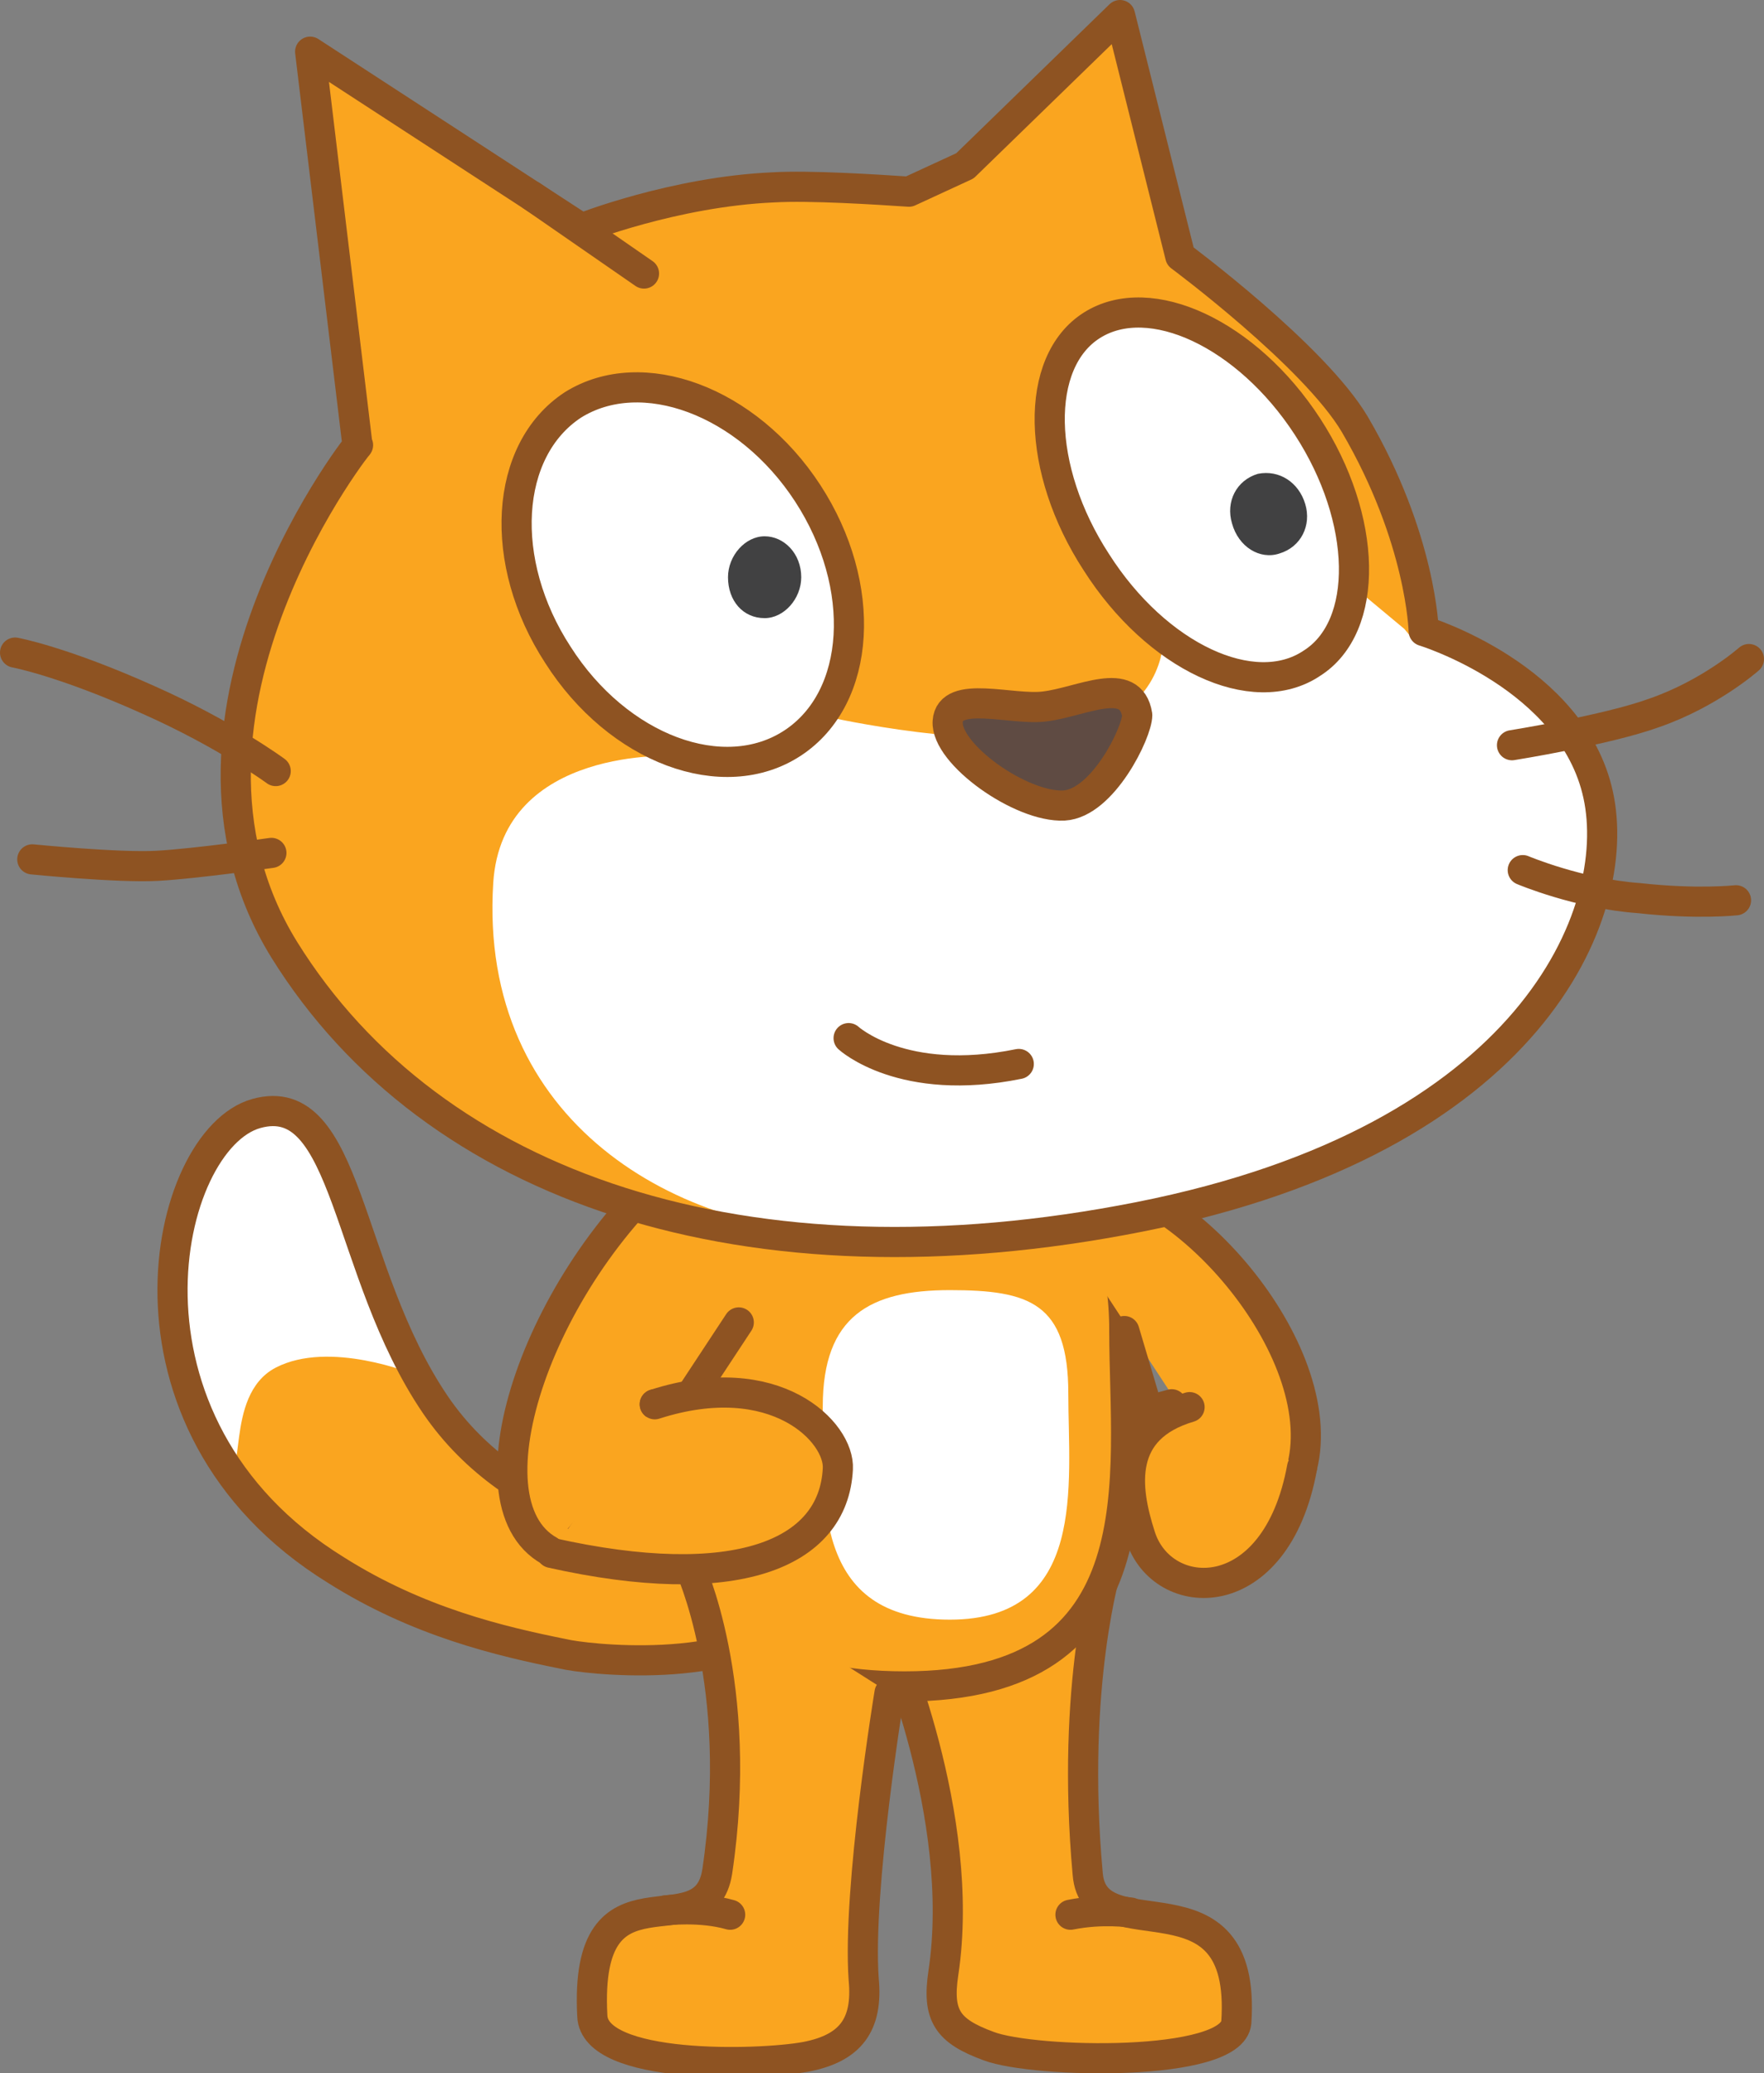 <svg version="1.1" xmlns="http://www.w3.org/2000/svg" xmlns:xlink="http://www.w3.org/1999/xlink" width="81.9" height="96.265" viewBox="0,0,81.9,96.265"><rect x="0" y="0" width="81.9" height="96.265" fill="#808080" stroke="none"/><g transform="translate(-199.05,-134.215)"><g data-paper-data="{&quot;isPaintingLayer&quot;:true}" fill-rule="nonzero" stroke-miterlimit="10" stroke-dasharray="" stroke-dashoffset="0" style="mix-blend-mode: normal"><g data-paper-data="{&quot;index&quot;:null}"><path d="M237.15,204.415c0.7,0.7 2.1,1.9 -1,4.8c-3.1,2.9 -10.1,2 -10.9,1.8c-3,-0.6 -6.8,-1.5 -10.6,-3.9c-11,-6.8 -8,-20 -3.7,-21.2c4.3,-1.2 4.1,7.3 8.3,13.5c1.9,2.8 4.5,4.3 6.8,5.3c3.2,1.5 10.4,-0.9 11.1,-0.3z" fill="#faa51f" stroke="none" stroke-width="1" stroke-linecap="butt" stroke-linejoin="miter"/><path d="M215.05,190.215c1.1,2.8 3.2,7.8 3.2,7.8c0,0 -3.9,-1.6 -6.4,-0.3c-2.5,1.3 -1.2,5.8 -2.5,4.4c-0.9,-1.6 -2.3,-4.2 -2.5,-7.9c-0.1,-3.7 2.2,-8.2 4.3,-8.4c2.2,0 3,1.8 3.9,4.4z" fill="#ffffff" stroke="none" stroke-width="1" stroke-linecap="butt" stroke-linejoin="miter"/><path d="M237.15,204.415c0.7,0.7 2.1,1.9 -1,4.8c-3.1,2.9 -10.1,2 -10.9,1.8c-3,-0.6 -6.8,-1.5 -10.6,-3.9c-11,-6.8 -8,-20 -3.7,-21.2c4.3,-1.2 4.1,7.3 8.3,13.5c1.9,2.8 4.5,4.3 6.8,5.3c3.2,1.5 10.4,-0.9 11.1,-0.3z" fill="none" stroke="#8e5322" stroke-width="1.4" stroke-linecap="round" stroke-linejoin="round"/></g><g fill="#faa51f" stroke="#8e5322" stroke-width="1.4" stroke-linecap="round" stroke-linejoin="round"><path d="M250.45,206.915c0,0 -1.7,5.5 -0.9,14.3c0.3,3.8 7.4,-0.5 6.9,6.9c-0.2,2.1 -9.4,1.9 -11.5,1.1c-1.9,-0.7 -2.4,-1.4 -2.1,-3.4c1.1,-7.3 -2.6,-15.7 -2.6,-15.7"/><path d="M248.75,223.115c1.5,-0.3 2.8,-0.1 2.8,-0.1"/></g><path d="M241.25,204.815" fill="#faa51f" stroke="#8e5322" stroke-width="1.4" stroke-linecap="round" stroke-linejoin="round"/><path d="M251.25,196.015c0,6.7 1.7,16.5 -10.2,16.5c-11.9,0 -10.8,-9 -10.8,-15.7c0,-6.7 4.1,-8.5 10.8,-8.5c6.7,0 10.2,1 10.2,7.7z" fill="#faa51f" stroke="#8e5322" stroke-width="1.4" stroke-linecap="round" stroke-linejoin="round"/><path d="M248.65,198.915c0,4.2 0.9,10.5 -5.5,10.5c-6.4,0 -5.9,-5.7 -5.9,-9.9c0,-4.2 2.2,-5.4 5.9,-5.4c3.7,0 5.5,0.6 5.5,4.8z" fill="#ffffff" stroke="none" stroke-width="1" stroke-linecap="butt" stroke-linejoin="miter"/><g fill="#faa51f" stroke="#8e5322" stroke-width="1.4" stroke-linecap="round" stroke-linejoin="round"><path d="M240.35,212.815c0,0 -1.5,9.1 -1.2,13.3c0.2,2.1 -0.6,3.2 -2.7,3.6c-2.2,0.4 -9.8,0.6 -9.9,-1.9c-0.4,-7.6 5.2,-2.9 5.8,-6.7c1.3,-8.7 -1.3,-14.2 -1.3,-14.2"/><path d="M229.95,222.915c0,0 1.6,-0.2 3,0.2"/></g><g stroke="#8e5322" stroke-width="1.4" stroke-linecap="round" stroke-linejoin="round"><path d="M224.55,206.215c-4.1,-2.3 -0.4,-13 6.4,-18.4l7.9,1.4" fill="#faa51f"/><path d="M230.65,199.715" fill="#faa51f"/><path d="M233.75,197.915" fill="none"/><path d="M233.35,195.615l-2.7,4.1" fill="#faa51f"/><path d="M229.45,199.415l1.2,0.3" fill="none"/></g><g stroke="#8e5322" stroke-width="1.4" stroke-linecap="round" stroke-linejoin="round"><path d="M247.85,190.415l4.2,-0.7c5.4,2.8 10.7,11.6 5.5,15.5" fill="#faa51f"/><path d="M252.35,199.715" fill="#faa51f"/><path d="M249.75,198.215" fill="none"/><path d="M252.35,199.715l-1.1,-3.7" fill="#faa51f"/><path d="M253.45,199.415l-1.1,0.3" fill="none"/></g><g><path d="M243.85,141.915l7.2,-7l2.8,11.2c0,0 6.2,4.6 8.1,7.8c3.1,5.3 3.2,9.6 3.2,9.6c0,0 6.9,2.1 8.1,7.6c1.2,5.5 -3.1,16 -21.3,19.6c-18.2,3.6 -32.8,-1.3 -39.7,-12.4c-6.8,-11 4,-24.2 3.4,-23.4l-2.2,-18.3l12.6,8.2c0,0 4.3,-1.7 8.9,-1.9c1.7,-0.1 4.8,0.1 6.3,0.2z" fill="#faa51f" stroke="none" stroke-width="1" stroke-linecap="butt" stroke-linejoin="miter"/><path d="M264.75,164.015c0,0 6.6,1.6 7.8,7.1c1.5,5.5 -3.4,15.9 -20.6,19c-3.9,0.7 -7.4,1.4 -12.9,1.4c-8.5,0.1 -17.8,-5.2 -17.1,-16.3c0.4,-6.4 8.5,-5.9 8.5,-5.9l7.1,-1.8c0,0 7.1,1.6 11.3,0.7c4.2,-0.9 4.2,-4.2 4.2,-4.2l8.8,-2.6l2.4,2z" fill="#ffffff" stroke="none" stroke-width="1" stroke-linecap="butt" stroke-linejoin="miter"/><path d="M280.25,164.815c0,0 -1.8,1.6 -4.4,2.5c-2.2,0.8 -6.6,1.5 -6.6,1.5" fill="none" stroke="#8e5322" stroke-width="1.4" stroke-linecap="round" stroke-linejoin="round"/><path d="M279.65,176.015c0,0 -1.8,0.2 -4.5,-0.1c-2.8,-0.2 -5.4,-1.3 -5.4,-1.3" fill="none" stroke="#8e5322" stroke-width="1.4" stroke-linecap="round" stroke-linejoin="round"/><path d="M228.95,146.915l-5.2,-3.6" fill="none" stroke="#8e5322" stroke-width="1.4" stroke-linecap="round" stroke-linejoin="round"/><path d="M243.85,141.915l7.2,-7l2.8,11.2c0,0 6.2,4.6 8.1,7.8c3.1,5.3 3.2,9.6 3.2,9.6c0,0 6.9,2.1 8.1,7.6c1.2,5.5 -3.1,16 -21.3,19.6c-18.2,3.6 -32.8,-1.3 -39.7,-12.4c-6.8,-11 4,-24.2 3.4,-23.4l-2.2,-18.3l12.6,8.2c0,0 4.3,-1.7 8.9,-1.9c1.7,-0.1 4.8,0.1 6.3,0.2z" fill="none" stroke="#8e5322" stroke-width="1.4" stroke-linecap="round" stroke-linejoin="round"/><path d="M211.65,173.815c0,0 -3.5,0.5 -5.3,0.6c-1.8,0.1 -5.8,-0.3 -5.8,-0.3" fill="none" stroke="#8e5322" stroke-width="1.4" stroke-linecap="round" stroke-linejoin="round"/><path d="M199.75,164.515c0,0 2.2,0.4 6.2,2.2c3.6,1.6 5.9,3.3 5.9,3.3" fill="none" stroke="#8e5322" stroke-width="1.4" stroke-linecap="round" stroke-linejoin="round"/></g><g><path d="M259.75,154.015c2.8,4.3 2.9,9.3 0.2,11c-2.7,1.8 -7.2,-0.3 -10,-4.7c-2.8,-4.3 -2.9,-9.3 -0.2,-11c2.7,-1.7 7.2,0.4 10,4.7z" fill="#ffffff" stroke="#8e5322" stroke-width="1.4" stroke-linecap="round" stroke-linejoin="round"/><path d="M259.65,157.615c0.3,1 -0.2,2 -1.2,2.3c-0.9,0.3 -1.9,-0.3 -2.2,-1.4c-0.3,-1 0.2,-2 1.2,-2.3c1,-0.2 1.9,0.4 2.2,1.4" fill="#414142" stroke="none" stroke-width="1" stroke-linecap="butt" stroke-linejoin="miter"/></g><g><path d="M236.55,157.115c2.8,4.3 2.5,9.5 -0.7,11.6c-3.2,2.1 -8.1,0.3 -10.9,-4.1c-2.8,-4.3 -2.5,-9.5 0.7,-11.6c3.2,-2 8.1,-0.2 10.9,4.1z" fill="#ffffff" stroke="#8e5322" stroke-width="1.4" stroke-linecap="round" stroke-linejoin="round"/><path d="M236.25,161.015c0,1 -0.8,1.9 -1.7,1.9c-1,0 -1.7,-0.8 -1.7,-1.9c0,-1 0.8,-1.9 1.7,-1.9c0.9,0 1.7,0.8 1.7,1.9" fill="#414142" stroke="none" stroke-width="1" stroke-linecap="butt" stroke-linejoin="miter"/></g><path d="M247.55,167.015c1.7,-0.2 4,-1.5 4.3,0.4c0,0.8 -1.6,4.1 -3.4,4.2c-2,0.1 -5.5,-2.4 -5.4,-3.9c0.1,-1.5 3,-0.5 4.5,-0.7z" fill="#5f4b43" stroke="#8e5322" stroke-width="1.4" stroke-linecap="round" stroke-linejoin="round"/><path d="M246.35,183.615c-5.4,1.1 -7.9,-1.2 -7.9,-1.2" fill="#ffffff" stroke="#8e5322" stroke-width="1.4" stroke-linecap="round" stroke-linejoin="round"/><path d="M229.45,199.415c5.6,-1.8 8.6,1.3 8.5,3c-0.2,4 -4.8,5.8 -13.3,3.9" fill="#faa51f" stroke="#8e5322" stroke-width="1.4" stroke-linecap="round" stroke-linejoin="round"/><path d="M259.505,202.34c-1.21,6.638 -6.512,6.395 -7.513,3.186c-0.728,-2.263 -1.061,-4.988 2.288,-5.978" data-paper-data="{&quot;index&quot;:null,&quot;origRot&quot;:0}" fill="#faa51f" stroke="#8e5322" stroke-width="1.4" stroke-linecap="round" stroke-linejoin="round"/></g></g></svg>